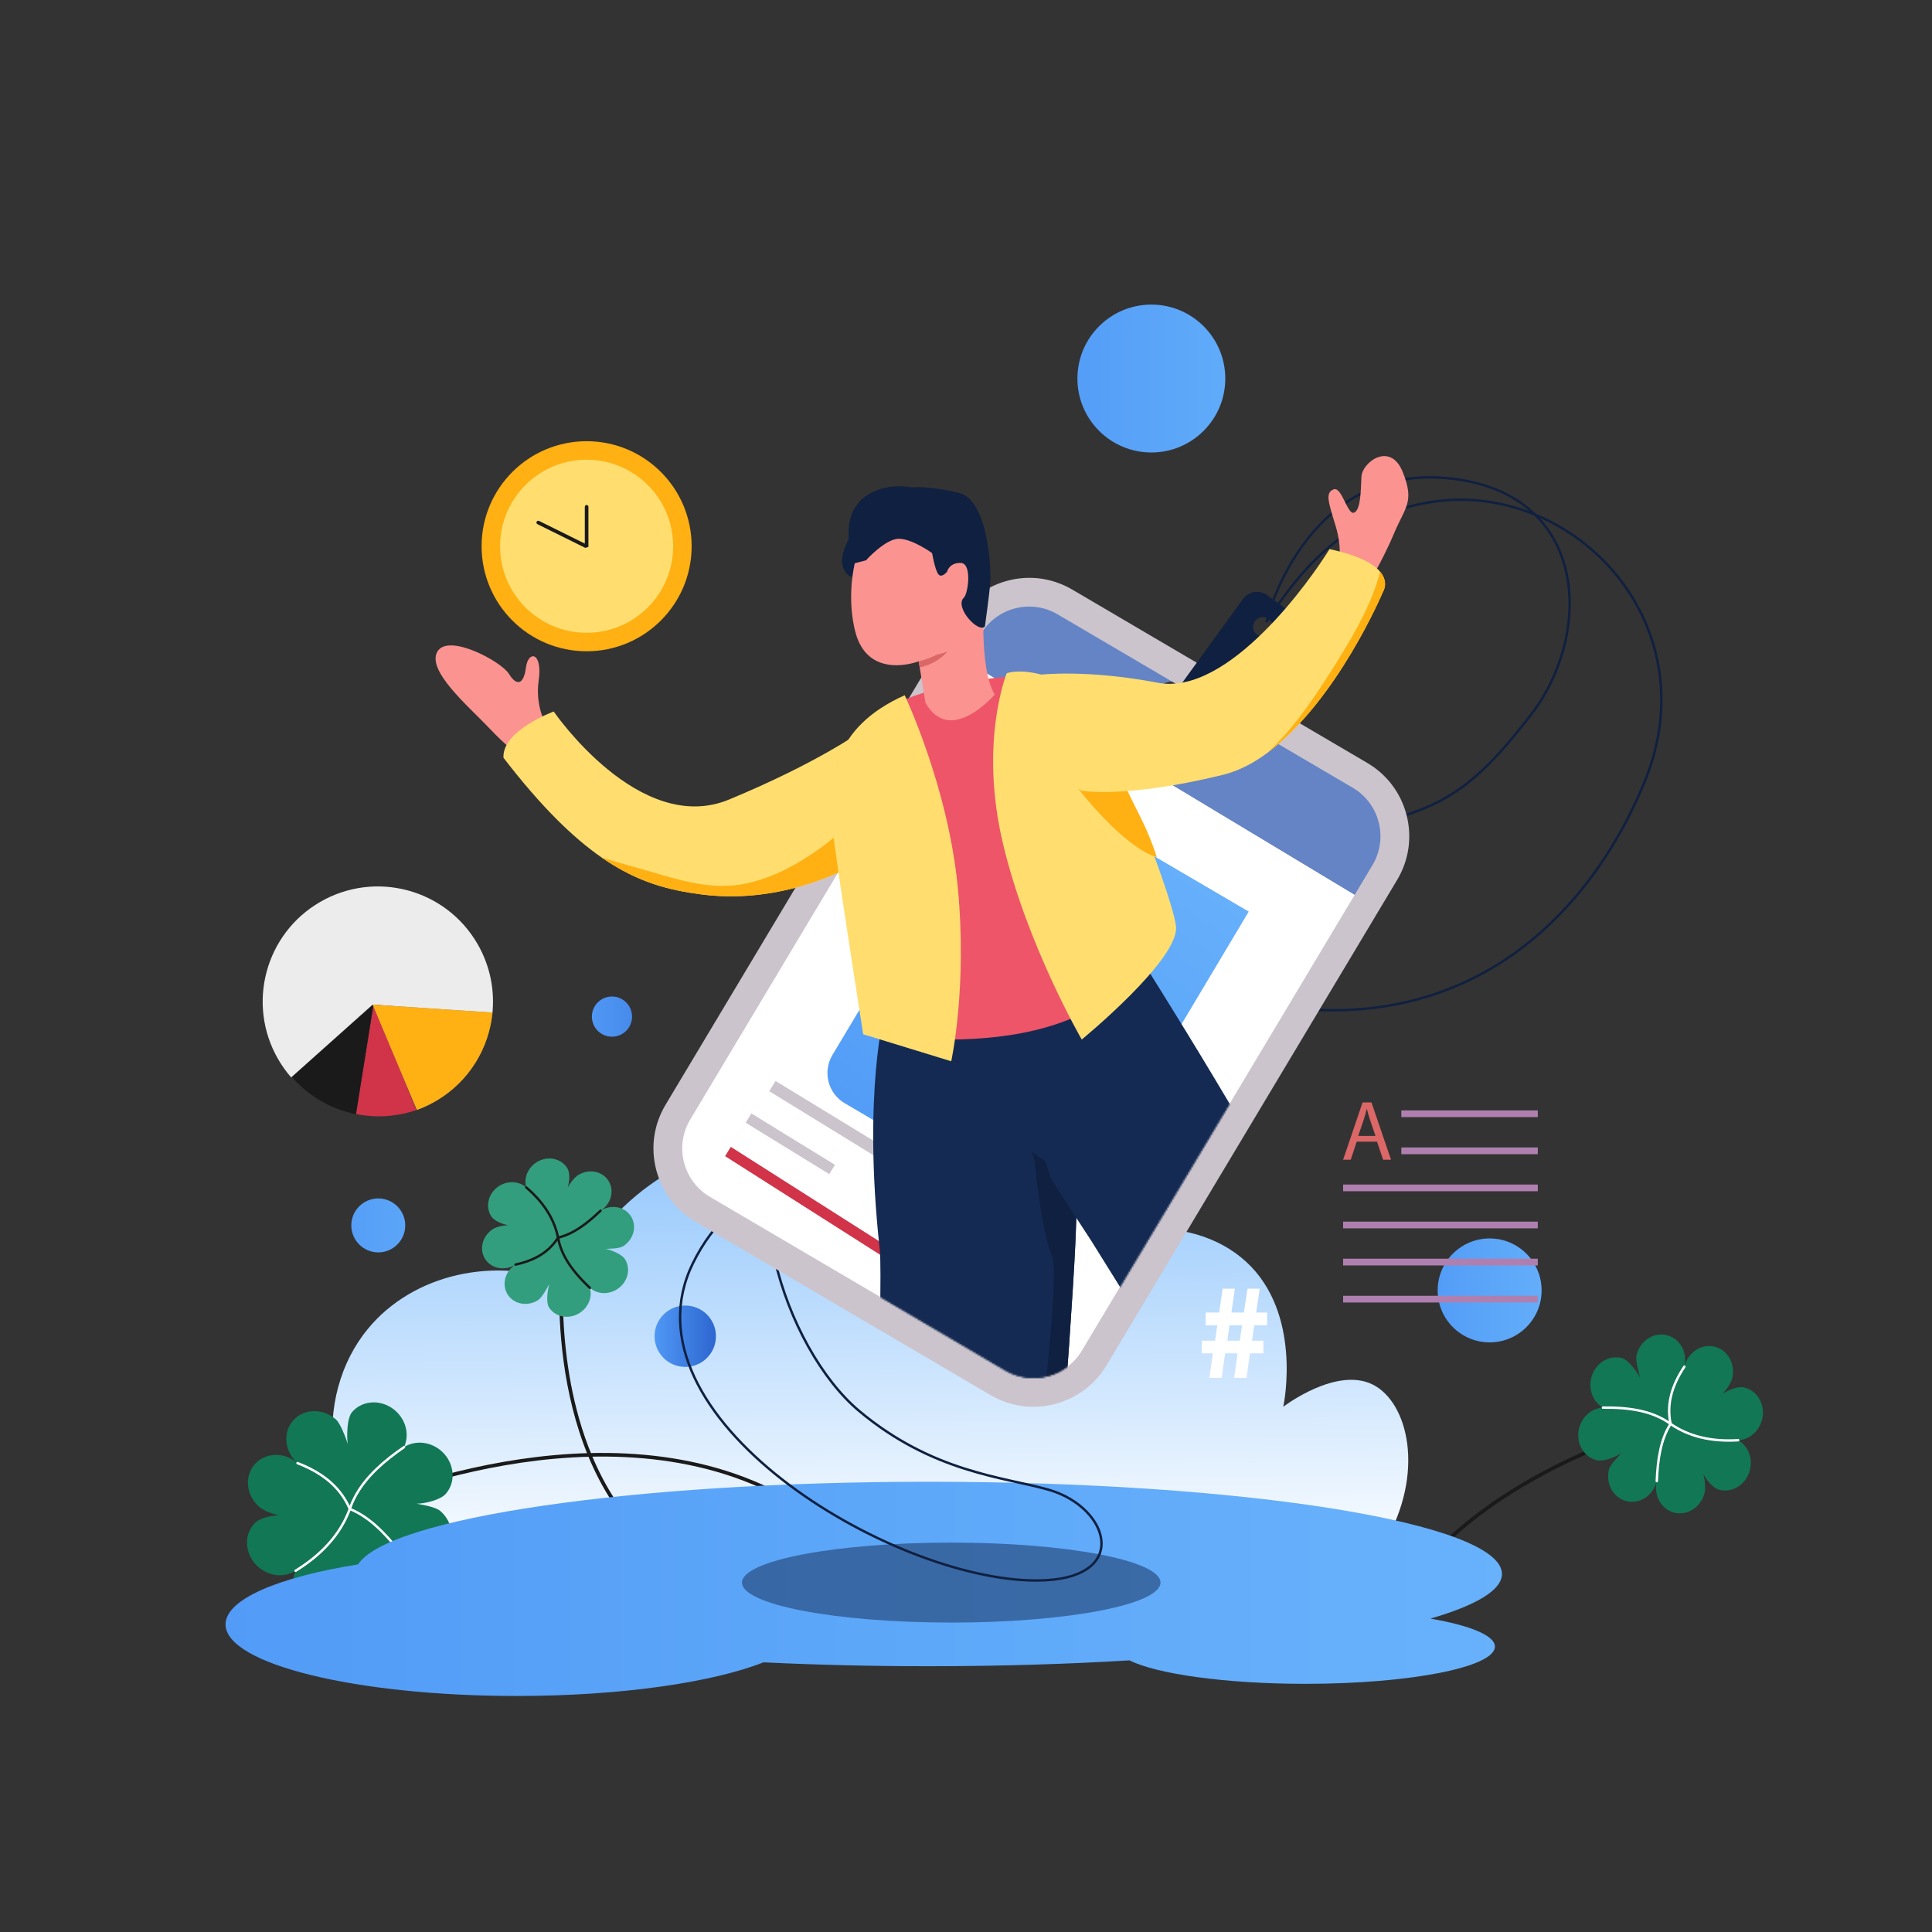 <svg xmlns="http://www.w3.org/2000/svg"
    xmlns:xlink="http://www.w3.org/1999/xlink" viewBox="0 0 1200 1200" width="1200" height="1200" preserveAspectRatio="xMidYMid meet" style="width: 100%; height: 100%; transform: translate3d(0px, 0px, 0px); content-visibility: visible;" id="Business Salesman">
    <rect x="0" y="0" width="1200" height="1200" fill="#333333" stroke="none"/>
    <defs>
        <clipPath id="__lottie_element_6576">
            <rect width="1200" height="1200" x="0" y="0"/>
        </clipPath>
        <clipPath id="__lottie_element_6578">
            <path d="M0,0 L1200,0 L1200,1200 L0,1200z"/>
        </clipPath>
        <clipPath id="__lottie_element_6582">
            <path d="M0,0 L1200,0 L1200,1200 L0,1200z"/>
        </clipPath>
        <linearGradient id="__lottie_element_6588" spreadMethod="pad" gradientUnits="userSpaceOnUse" x1="2" y1="137" x2="-2" y2="-239">
            <stop offset="0%" stop-color="rgb(255,255,255)"/>
            <stop offset="50%" stop-color="rgb(180,216,253)"/>
            <stop offset="100%" stop-color="rgb(104,178,252)"/>
        </linearGradient>
        <linearGradient id="__lottie_element_6598" spreadMethod="pad" gradientUnits="userSpaceOnUse" x1="-402" y1="0" x2="405" y2="0">
            <stop offset="0%" stop-color="rgb(82,155,247)"/>
            <stop offset="50%" stop-color="rgb(93,167,249)"/>
            <stop offset="100%" stop-color="rgb(104,178,252)"/>
        </linearGradient>
        <linearGradient id="__lottie_element_6605" spreadMethod="pad" gradientUnits="userSpaceOnUse" x1="-21.5" y1="0" x2="26" y2="0">
            <stop offset="0%" stop-color="rgb(82,155,247)"/>
            <stop offset="50%" stop-color="rgb(60,124,224)"/>
            <stop offset="100%" stop-color="rgb(39,93,201)"/>
        </linearGradient>
        <linearGradient id="__lottie_element_6606" spreadMethod="pad" gradientUnits="userSpaceOnUse" x1="-18.5" y1="0" x2="100" y2="0">
            <stop offset="0%" stop-color="rgb(82,155,247)"/>
            <stop offset="50%" stop-color="rgb(60,124,224)"/>
            <stop offset="100%" stop-color="rgb(39,93,201)"/>
        </linearGradient>
        <linearGradient id="__lottie_element_6607" spreadMethod="pad" gradientUnits="userSpaceOnUse" x1="-39" y1="0" x2="52" y2="0">
            <stop offset="0%" stop-color="rgb(82,155,247)"/>
            <stop offset="50%" stop-color="rgb(93,167,249)"/>
            <stop offset="100%" stop-color="rgb(104,178,252)"/>
        </linearGradient>
        <linearGradient id="__lottie_element_6608" spreadMethod="pad" gradientUnits="userSpaceOnUse" x1="-40" y1="0" x2="100" y2="0">
            <stop offset="0%" stop-color="rgb(82,155,247)"/>
            <stop offset="50%" stop-color="rgb(93,167,249)"/>
            <stop offset="100%" stop-color="rgb(104,178,252)"/>
        </linearGradient>
        <linearGradient id="__lottie_element_6609" spreadMethod="pad" gradientUnits="userSpaceOnUse" x1="-62" y1="0" x2="100" y2="0">
            <stop offset="0%" stop-color="rgb(82,155,247)"/>
            <stop offset="50%" stop-color="rgb(93,167,249)"/>
            <stop offset="100%" stop-color="rgb(104,178,252)"/>
        </linearGradient>
        <linearGradient id="__lottie_element_6625" spreadMethod="pad" gradientUnits="userSpaceOnUse" x1="-87" y1="116" x2="77" y2="-137">
            <stop offset="0%" stop-color="rgb(82,155,247)"/>
            <stop offset="50%" stop-color="rgb(93,167,249)"/>
            <stop offset="100%" stop-color="rgb(104,178,252)"/>
        </linearGradient>
        <symbol id="__lottie_element_6629">
            <g>
                <g transform="matrix(1,0,0,1,0,19.628)" opacity="1" style="display: block;">
                    <g opacity="1" transform="matrix(1,0,0,1,630.092,615.91)">
                        <path fill="rgb(255,255,255)" fill-opacity="1" d=" M-30.674,-225.348 C-30.674,-225.348 -201.519,60.071 -201.519,60.071 C-211.291,76.701 -205.732,98.102 -189.103,107.875 C-189.103,107.875 -5.82,215.577 -5.82,215.577 C10.809,225.348 32.212,219.789 41.984,203.16 C41.984,203.16 211.29,-79.688 211.29,-79.688 C211.29,-79.688 -30.674,-225.348 -30.674,-225.348z"/>
                    </g>
                    <g opacity="1" transform="matrix(1,0,0,1,630.092,615.91)">
                        <path fill="rgb(255,255,255)" fill-opacity="1" d=" M-30.674,-225.348 C-30.674,-225.348 -201.519,60.071 -201.519,60.071 C-211.291,76.701 -205.732,98.102 -189.103,107.875 C-189.103,107.875 -5.82,215.577 -5.82,215.577 C10.809,225.348 32.212,219.789 41.984,203.16 C41.984,203.16 211.29,-79.688 211.29,-79.688 C211.29,-79.688 -30.674,-225.348 -30.674,-225.348z"/>
                    </g>
                    <g opacity="1" transform="matrix(1,0,0,1,630.092,615.91)">
                        <path fill="rgb(255,255,255)" fill-opacity="1" d=" M-30.674,-225.348 C-30.674,-225.348 -201.519,60.071 -201.519,60.071 C-211.291,76.701 -205.732,98.102 -189.103,107.875 C-189.103,107.875 -5.82,215.577 -5.82,215.577 C10.809,225.348 32.212,219.789 41.984,203.16 C41.984,203.16 211.29,-79.688 211.29,-79.688 C211.29,-79.688 -30.674,-225.348 -30.674,-225.348z"/>
                    </g>
                </g>
            </g>
        </symbol>
        <symbol id="__lottie_element_6635">
            <g>
                <g transform="matrix(1,0,0,1,0,19.628)" opacity="1" style="display: block;">
                    <g opacity="1" transform="matrix(1,0,0,1,630.092,615.91)">
                        <path fill="rgb(255,255,255)" fill-opacity="1" d=" M-30.674,-225.348 C-30.674,-225.348 -201.519,60.071 -201.519,60.071 C-211.291,76.701 -205.732,98.102 -189.103,107.875 C-189.103,107.875 -5.82,215.577 -5.82,215.577 C10.809,225.348 32.212,219.789 41.984,203.16 C41.984,203.16 211.29,-79.688 211.29,-79.688 C211.29,-79.688 -30.674,-225.348 -30.674,-225.348z"/>
                    </g>
                    <g opacity="1" transform="matrix(1,0,0,1,630.092,615.91)">
                        <path fill="rgb(255,255,255)" fill-opacity="1" d=" M-30.674,-225.348 C-30.674,-225.348 -201.519,60.071 -201.519,60.071 C-211.291,76.701 -205.732,98.102 -189.103,107.875 C-189.103,107.875 -5.82,215.577 -5.82,215.577 C10.809,225.348 32.212,219.789 41.984,203.16 C41.984,203.16 211.29,-79.688 211.29,-79.688 C211.29,-79.688 -30.674,-225.348 -30.674,-225.348z"/>
                    </g>
                    <g opacity="1" transform="matrix(1,0,0,1,630.092,615.91)">
                        <path fill="rgb(255,255,255)" fill-opacity="1" d=" M-30.674,-225.348 C-30.674,-225.348 -201.519,60.071 -201.519,60.071 C-211.291,76.701 -205.732,98.102 -189.103,107.875 C-189.103,107.875 -5.82,215.577 -5.82,215.577 C10.809,225.348 32.212,219.789 41.984,203.16 C41.984,203.16 211.29,-79.688 211.29,-79.688 C211.29,-79.688 -30.674,-225.348 -30.674,-225.348z"/>
                    </g>
                </g>
            </g>
        </symbol>
        <mask id="__lottie_element_6635_1" mask-type="alpha">
            <use xmlns:ns1="http://www.w3.org/1999/xlink" ns1:href="#__lottie_element_6635"/>
        </mask>
        <mask id="__lottie_element_6629_1" mask-type="alpha">
            <use xmlns:ns2="http://www.w3.org/1999/xlink" ns2:href="#__lottie_element_6629"/>
        </mask>
    </defs>
    <g clip-path="url(#__lottie_element_6576)">
        <g clip-path="url(#__lottie_element_6578)" transform="matrix(1,0,0,1,0,0)" opacity="1" style="display: block;">
            <g transform="matrix(1,0,0,1,0,0)" opacity="1" style="display: block;">
                <g opacity="1" transform="matrix(1,0,0,1,539.628,842.959)">
                    <path fill="url(#__lottie_element_6588)" fill-opacity="1" d=" M-290.232,137.122 C-340.013,95.689 -346.072,24.724 -311.031,-17.703 C-283.143,-51.468 -232.213,-63.537 -186.246,-45.432 C-162.189,-98.571 -110.355,-133.575 -53.117,-135.276 C8.965,-137.122 66.663,-99.471 91.054,-40.812 C134.588,-87.7 200.238,-90.587 234.325,-59.297 C269.063,-27.409 258.028,28.05 257.434,30.824 C258.745,29.817 290.585,5.944 312.892,16.959 C334.911,27.831 346.071,71.916 319.825,116.326 C116.473,123.259 -86.879,130.189 -290.232,137.122z"/>
                </g>
            </g>
            <g transform="matrix(1,0,0,1,0,0)" opacity="1" style="display: block;">
                <g opacity="1" transform="matrix(1,0,0,1,766.736,828.124)">
                    <path fill="rgb(255,255,255)" fill-opacity="1" d=" M-15.606,27.718 C-15.606,27.718 -13.389,12.452 -13.389,12.452 C-13.389,12.452 -20.296,12.452 -20.296,12.452 C-20.296,12.452 -20.296,4.605 -20.296,4.605 C-20.296,4.605 -12.025,4.605 -12.025,4.605 C-12.025,4.605 -10.659,-4.947 -10.659,-4.947 C-10.659,-4.947 -17.907,-4.947 -17.907,-4.947 C-17.907,-4.947 -17.907,-12.878 -17.907,-12.878 C-17.907,-12.878 -9.466,-12.878 -9.466,-12.878 C-9.466,-12.878 -7.334,-27.718 -7.334,-27.718 C-7.334,-27.718 0.256,-27.718 0.256,-27.718 C0.256,-27.718 -1.876,-12.878 -1.876,-12.878 C-1.876,-12.878 5.884,-12.878 5.884,-12.878 C5.884,-12.878 8.102,-27.718 8.102,-27.718 C8.102,-27.718 15.69,-27.718 15.69,-27.718 C15.69,-27.718 13.474,-12.878 13.474,-12.878 C13.474,-12.878 20.297,-12.878 20.297,-12.878 C20.297,-12.878 20.297,-4.947 20.297,-4.947 C20.297,-4.947 12.281,-4.947 12.281,-4.947 C12.281,-4.947 10.916,4.605 10.916,4.605 C10.916,4.605 17.994,4.605 17.994,4.605 C17.994,4.605 17.994,12.452 17.994,12.452 C17.994,12.452 9.637,12.452 9.637,12.452 C9.637,12.452 7.505,27.718 7.505,27.718 C7.505,27.718 -0.171,27.718 -0.171,27.718 C-0.171,27.718 1.961,12.452 1.961,12.452 C1.961,12.452 -5.799,12.452 -5.799,12.452 C-5.799,12.452 -7.931,27.718 -7.931,27.718 C-7.931,27.718 -15.606,27.718 -15.606,27.718z M3.326,4.605 C3.326,4.605 4.69,-4.947 4.69,-4.947 C4.69,-4.947 -3.07,-4.947 -3.07,-4.947 C-3.07,-4.947 -4.434,4.605 -4.434,4.605 C-4.434,4.605 3.326,4.605 3.326,4.605z"/>
                </g>
            </g>
            <g transform="matrix(1,0,0,1,0,0)" opacity="1" style="display: block;">
                <g opacity="1" transform="matrix(0.993,0.12,-0.12,0.993,118.128,-41.525)">
                    <g opacity="1" transform="matrix(1,0,0,1,365.463,869.879)">
                        <path fill="rgb(26,26,26)" fill-opacity="1" d=" M38.053,87.606 C19.773,74.232 5.972,57.031 -4.447,38.609 C-20.077,10.98 -28.081,-19.387 -32.161,-43.527 C-36.244,-67.667 -36.409,-85.577 -36.409,-88.29 C-36.409,-88.411 -36.408,-88.5 -36.408,-88.561 C-36.408,-88.59 -36.409,-88.613 -36.408,-88.627 C-36.408,-88.627 -36.408,-88.648 -36.408,-88.648 C-36.402,-89.27 -36.9,-89.78 -37.523,-89.787 C-38.145,-89.793 -38.655,-89.294 -38.662,-88.671 C-38.662,-88.667 -38.663,-88.539 -38.663,-88.29 C-38.662,-84.55 -38.366,-53.756 -28.818,-17.076 C-24.042,1.265 -16.952,21.08 -6.409,39.719 C4.132,58.357 18.132,75.824 36.721,89.425 C37.224,89.793 37.929,89.684 38.297,89.181 C38.664,88.679 38.555,87.973 38.053,87.606z"/>
                    </g>
                    <g opacity="1" transform="matrix(0.816,-0.578,0.578,0.816,-389.391,330.477)">
                        <g opacity="1" transform="matrix(1,0,0,1,324.15,776.578)">
                            <path fill="rgb(51,158,125)" fill-opacity="1" d=" M44.341,-16.149 C44.841,-8.956 38.947,-2.682 31.182,-2.151 C38.947,-2.682 45.643,2.721 46.138,9.917 C46.636,17.118 40.741,23.386 32.978,23.923 C30.156,24.116 24.743,21.247 22.447,20.07 C25.291,22.276 29.923,27.805 30.178,31.518 C30.599,37.588 26.505,43.013 20.572,44.937 C19.412,45.311 18.188,45.554 16.908,45.643 C15.629,45.731 14.382,45.657 13.181,45.445 C8.231,44.566 4.155,41.276 2.543,36.853 C1.547,41.456 -2.037,45.273 -6.818,46.821 C-7.977,47.194 -9.201,47.438 -10.48,47.526 C-11.76,47.615 -13.007,47.54 -14.207,47.328 C-20.35,46.239 -25.145,41.432 -25.566,35.362 C-25.825,31.643 -20.991,25.281 -18.482,22.703 C-20.588,24.18 -26.557,28.022 -29.384,28.217 C-37.147,28.754 -43.842,23.351 -44.34,16.15 C-44.835,8.954 -38.943,2.681 -31.178,2.149 C-38.943,2.681 -45.643,-2.72 -46.138,-9.916 C-46.636,-17.117 -40.742,-23.385 -32.978,-23.921 C-30.152,-24.117 -25.753,-22.673 -23.46,-21.501 C-26.304,-23.706 -29.923,-27.803 -30.178,-31.517 C-30.595,-37.59 -26.505,-43.012 -20.572,-44.936 C-19.412,-45.309 -18.188,-45.553 -16.909,-45.641 C-15.629,-45.73 -14.382,-45.656 -13.181,-45.443 C-8.232,-44.565 -4.156,-41.275 -2.538,-36.854 C-1.548,-41.456 2.041,-45.274 6.822,-46.822 C7.982,-47.196 9.206,-47.439 10.486,-47.528 C11.765,-47.616 13.011,-47.543 14.212,-47.33 C20.35,-46.237 25.15,-41.433 25.566,-35.36 C25.824,-31.642 22.633,-27.113 20.124,-24.535 C22.235,-26.015 26.563,-28.024 29.384,-28.216 C37.148,-28.753 43.848,-23.352 44.341,-16.149z"/>
                        </g>
                        <g opacity="1" transform="matrix(1,0,0,1,309.833,795.023)">
                            <path fill="rgb(26,26,26)" fill-opacity="1" d=" M17.572,18.174 C14.88,9.984 13.064,1.994 13.065,-5.583 C13.065,-9.934 13.661,-14.149 15.029,-18.205 C15.129,-18.499 15.035,-18.827 14.796,-19.024 C14.555,-19.222 14.217,-19.252 13.946,-19.098 C8.698,-16.121 3.163,-14.824 -2.647,-14.822 C-7.162,-14.822 -11.843,-15.61 -16.653,-17.018 C-17.052,-17.135 -17.469,-16.906 -17.585,-16.508 C-17.702,-16.109 -17.473,-15.692 -17.075,-15.575 C-12.158,-14.138 -7.338,-13.319 -2.647,-13.319 C2.794,-13.318 8.061,-14.429 13.063,-16.93 C12.022,-13.246 11.562,-9.453 11.562,-5.583 C11.563,2.235 13.426,10.368 16.144,18.643 C16.274,19.037 16.698,19.252 17.093,19.122 C17.487,18.993 17.702,18.569 17.572,18.174z"/>
                        </g>
                        <g opacity="1" transform="matrix(1,0,0,1,338.462,758.73)">
                            <path fill="rgb(26,26,26)" fill-opacity="1" d=" M17.595,15.503 C17.487,15.103 17.073,14.866 16.672,14.975 C9.327,16.97 2.222,18.353 -4.336,18.352 C-7.484,18.352 -10.502,18.029 -13.368,17.314 C-12.122,13.005 -11.484,8.509 -11.484,3.826 C-11.484,-3.421 -13.009,-11.113 -16.151,-19.275 C-16.3,-19.663 -16.735,-19.855 -17.122,-19.707 C-17.509,-19.558 -17.703,-19.123 -17.553,-18.735 C-14.467,-10.716 -12.987,-3.209 -12.987,3.826 C-12.987,8.639 -13.679,13.232 -15.03,17.627 C-15.09,17.822 -15.068,18.03 -14.97,18.209 C-14.872,18.388 -14.709,18.518 -14.512,18.572 C-11.272,19.468 -7.865,19.855 -4.336,19.855 C2.433,19.854 9.655,18.437 17.066,16.425 C17.467,16.316 17.704,15.903 17.595,15.503z"/>
                        </g>
                    </g>
                </g>
                <g opacity="1" transform="matrix(0.985,-0.17,0.17,0.985,-151.718,97.192)">
                    <g opacity="1" transform="matrix(1,0,0,1,355.269,905.568)">
                        <path fill="rgb(26,26,26)" fill-opacity="1" d=" M135.497,25.068 C110.135,4.239 81.03,-8.828 51.544,-16.689 C22.056,-24.549 -7.818,-27.205 -34.764,-27.206 C-91.349,-27.204 -135.031,-15.49 -135.091,-15.475 C-135.693,-15.314 -136.049,-14.696 -135.888,-14.094 C-135.727,-13.494 -135.109,-13.136 -134.507,-13.297 C-134.507,-13.297 -134.479,-13.305 -134.479,-13.305 C-133.204,-13.645 -90.161,-24.953 -34.764,-24.952 C-7.966,-24.952 21.721,-22.306 50.964,-14.51 C80.209,-6.714 109.004,6.227 134.066,26.81 C134.547,27.206 135.258,27.135 135.653,26.655 C136.048,26.173 135.978,25.464 135.497,25.068z"/>
                    </g>
                    <g opacity="1" transform="matrix(0.879,-0.477,0.477,0.879,-398.053,212.772)">
                        <g opacity="1" transform="matrix(1,0,0,1,220.471,891.184)">
                            <path fill="rgb(18,119,84)" fill-opacity="1" d=" M-6.366,64.942 C3.44,63.135 9.813,53.085 7.853,42.501 C9.813,53.085 19.355,60.191 29.163,58.378 C38.979,56.565 45.345,46.512 43.392,35.93 C42.678,32.085 36.974,25.821 34.606,23.151 C38.54,26.201 47.539,30.502 52.6,29.565 C60.876,28.04 66.731,20.687 67.265,12.079 C67.366,10.397 67.272,8.673 66.949,6.929 C66.627,5.186 66.099,3.541 65.401,2.005 C62.52,-4.321 56.711,-8.648 50.232,-9.285 C56.055,-12.203 59.932,-18.316 60.36,-25.251 C60.461,-26.933 60.366,-28.657 60.044,-30.401 C59.722,-32.145 59.194,-33.789 58.496,-35.325 C54.922,-43.176 46.834,-47.944 38.559,-46.418 C33.49,-45.485 26.633,-36.819 24.044,-32.571 C25.297,-35.901 28.388,-45.219 27.677,-49.073 C25.724,-59.655 16.182,-66.761 6.366,-64.95 C-3.442,-63.135 -9.815,-53.084 -7.854,-42.5 C-9.815,-53.084 -19.355,-60.199 -29.163,-58.385 C-38.978,-56.573 -45.345,-46.52 -43.391,-35.938 C-42.679,-32.084 -39.231,-26.689 -36.871,-24.022 C-40.804,-27.072 -47.538,-30.509 -52.6,-29.573 C-60.877,-28.039 -66.731,-20.695 -67.265,-12.086 C-67.366,-10.406 -67.271,-8.681 -66.949,-6.937 C-66.627,-5.194 -66.098,-3.548 -65.401,-2.014 C-62.52,4.313 -56.711,8.639 -50.234,9.285 C-56.054,12.195 -59.934,18.315 -60.362,25.252 C-60.463,26.932 -60.368,28.657 -60.046,30.401 C-59.724,32.144 -59.196,33.79 -58.497,35.324 C-54.922,43.169 -46.836,47.944 -38.558,46.411 C-33.49,45.476 -28.522,39.642 -25.933,35.394 C-27.189,38.731 -28.39,45.218 -27.677,49.065 C-25.723,59.647 -16.183,66.761 -6.366,64.942z"/>
                        </g>
                        <g opacity="1" transform="matrix(1,0,0,1,241.618,869.902)">
                            <path fill="rgb(255,255,255)" fill-opacity="1" d=" M29.135,11.247 C25.464,11.005 21.839,10.865 18.277,10.865 C10.894,10.866 3.781,11.463 -2.911,12.984 C-8.987,14.365 -14.717,16.513 -19.973,19.664 C-19.171,16.174 -18.785,12.711 -18.785,9.276 C-18.786,-1.288 -22.388,-11.56 -28.359,-21.607 C-28.571,-21.963 -29.031,-22.079 -29.387,-21.867 C-29.744,-21.655 -29.862,-21.194 -29.65,-20.837 C-23.771,-10.944 -20.288,-0.939 -20.288,9.276 C-20.289,13.174 -20.795,17.105 -21.874,21.083 C-21.955,21.383 -21.841,21.705 -21.59,21.888 C-21.339,22.07 -20.998,22.079 -20.738,21.909 C-15.226,18.322 -9.13,15.939 -2.579,14.45 C3.971,12.961 10.974,12.367 18.277,12.368 C21.8,12.367 25.391,12.506 29.035,12.747 C29.449,12.774 29.807,12.461 29.834,12.047 C29.862,11.632 29.549,11.274 29.135,11.247z"/>
                        </g>
                        <g opacity="1" transform="matrix(1,0,0,1,199.27,912.421)">
                            <path fill="rgb(255,255,255)" fill-opacity="1" d=" M28.202,-3.141 C26.996,-9.882 25.005,-16.123 21.852,-21.614 C21.751,-21.79 21.584,-21.917 21.387,-21.968 C21.189,-22.018 20.981,-21.987 20.807,-21.88 C10.209,-15.388 -2.271,-11.98 -16.887,-11.978 C-20.756,-11.978 -24.774,-12.217 -28.945,-12.703 C-29.358,-12.751 -29.732,-12.455 -29.779,-12.043 C-29.828,-11.631 -29.531,-11.258 -29.119,-11.21 C-24.894,-10.718 -20.818,-10.475 -16.887,-10.475 C-2.344,-10.474 10.217,-13.811 20.921,-20.196 C23.75,-15.057 25.588,-9.218 26.723,-2.876 C27.906,3.742 28.326,10.903 28.326,18.362 C28.326,19.32 28.318,20.284 28.305,21.252 C28.299,21.667 28.631,22.007 29.046,22.013 C29.461,22.018 29.802,21.686 29.807,21.271 C29.821,20.297 29.827,19.328 29.827,18.362 C29.827,10.846 29.408,3.601 28.202,-3.141z"/>
                        </g>
                    </g>
                </g>
                <g opacity="1" transform="matrix(0.975,0.221,-0.221,0.975,247.116,-163.277)">
                    <g opacity="1" transform="matrix(1,0,0,1,927.557,934.654)">
                        <path fill="rgb(26,26,26)" fill-opacity="1" d=" M75.717,-88.232 C75.444,-88.791 74.769,-89.022 74.209,-88.749 C74.155,-88.721 41.397,-72.698 6.255,-42.666 C-11.315,-27.648 -29.483,-9.127 -44.448,12.666 C-59.411,34.457 -71.172,59.529 -75.887,87.621 C-75.99,88.234 -75.576,88.816 -74.962,88.918 C-74.347,89.022 -73.766,88.607 -73.664,87.994 C-69.014,60.293 -57.409,35.526 -42.59,13.942 C-20.362,-18.432 9.099,-43.622 33.001,-60.698 C44.952,-69.236 55.512,-75.748 63.078,-80.123 C66.863,-82.309 69.898,-83.962 71.985,-85.067 C73.028,-85.62 73.834,-86.035 74.378,-86.311 C74.651,-86.45 74.857,-86.553 74.995,-86.623 C75.064,-86.657 75.115,-86.682 75.15,-86.699 C75.184,-86.716 75.199,-86.724 75.199,-86.724 C75.759,-86.998 75.99,-87.672 75.717,-88.232z"/>
                    </g>
                    <g opacity="1" transform="matrix(0.854,0.521,-0.521,0.854,588.141,-398.194)">
                        <g opacity="1" transform="matrix(1,0,0,1,1002.26,846.917)">
                            <path fill="rgb(18,119,84)" fill-opacity="1" d=" M40.155,37.874 C32.899,42.172 23.249,39.306 18.617,31.467 C23.249,39.306 21.115,49.141 13.852,53.435 C6.587,57.734 -3.06,54.863 -7.696,47.03 C-9.378,44.181 -9.222,37.017 -9.197,33.999 C-10.009,38.129 -13.357,45.873 -17.105,48.089 C-23.229,51.716 -31.049,50.281 -36.174,45.089 C-37.173,44.073 -38.071,42.921 -38.834,41.63 C-39.599,40.339 -40.176,38.996 -40.584,37.63 C-42.263,31.994 -40.964,26.007 -37.187,22 C-42.522,23.375 -48.391,21.633 -52.519,17.448 C-53.518,16.433 -54.415,15.281 -55.179,13.99 C-55.943,12.699 -56.521,11.356 -56.928,9.99 C-59.014,2.997 -56.506,-4.539 -50.382,-8.166 C-46.631,-10.387 -37.443,-8.672 -33.431,-7.402 C-36.08,-8.829 -43.231,-13.054 -44.918,-15.906 C-49.554,-23.739 -47.42,-33.573 -40.155,-37.873 C-32.892,-42.167 -23.242,-39.302 -18.61,-31.464 C-23.242,-39.302 -21.114,-49.14 -13.852,-53.434 C-6.586,-57.733 3.06,-54.862 7.696,-47.029 C9.384,-44.177 10.184,-38.819 10.162,-35.807 C10.975,-39.938 13.358,-45.873 17.105,-48.089 C23.236,-51.712 31.051,-50.281 36.175,-45.089 C37.174,-44.073 38.072,-42.921 38.836,-41.63 C39.599,-40.339 40.176,-38.997 40.585,-37.63 C42.264,-31.995 40.965,-26.008 37.193,-21.996 C42.522,-23.376 48.397,-21.63 52.525,-17.444 C53.524,-16.429 54.422,-15.276 55.185,-13.985 C55.95,-12.694 56.527,-11.353 56.935,-9.985 C59.014,-2.996 56.512,4.542 50.383,8.165 C46.632,10.387 40.221,9.428 36.21,8.158 C38.865,9.588 43.237,13.057 44.92,15.906 C49.555,23.739 47.426,33.577 40.155,37.874z"/>
                        </g>
                        <g opacity="1" transform="matrix(1,0,0,1,983.655,842.191)">
                            <path fill="rgb(255,255,255)" fill-opacity="1" d=" M19.025,4.102 C13.793,0.605 9.835,-3.832 6.869,-9.05 C3.906,-14.268 1.941,-20.271 0.734,-26.875 C0.66,-27.283 0.267,-27.553 -0.141,-27.479 C-0.549,-27.404 -0.819,-27.013 -0.745,-26.605 C0.485,-19.877 2.495,-13.709 5.562,-8.307 C8.337,-3.42 11.985,0.831 16.677,4.286 C10.299,5.466 4.324,8.05 -1.352,11.604 C-7.568,15.496 -13.432,20.542 -19.113,26.194 C-19.407,26.487 -19.408,26.962 -19.115,27.256 C-18.823,27.551 -18.346,27.552 -18.052,27.259 C-12.421,21.657 -6.635,16.684 -0.555,12.877 C5.527,9.071 11.895,6.432 18.713,5.471 C19.02,5.428 19.27,5.198 19.339,4.894 C19.409,4.591 19.283,4.275 19.025,4.102z"/>
                        </g>
                        <g opacity="1" transform="matrix(1,0,0,1,1020.885,851.652)">
                            <path fill="rgb(255,255,255)" fill-opacity="1" d=" M19.072,-27.29 C18.764,-27.569 18.29,-27.547 18.01,-27.239 C12.308,-20.971 6.385,-16.081 0.257,-12.484 C-5.872,-8.887 -12.206,-6.58 -18.748,-5.476 C-18.949,-5.441 -19.127,-5.329 -19.242,-5.161 C-19.359,-4.993 -19.401,-4.788 -19.362,-4.588 C-18.249,1.02 -15.824,6.435 -12.544,11.715 C-9.264,16.996 -5.128,22.147 -0.573,27.233 C-0.295,27.543 0.181,27.569 0.49,27.292 C0.8,27.015 0.825,26.54 0.549,26.231 C-3.973,21.184 -8.055,16.094 -11.268,10.922 C-14.331,5.989 -16.599,0.984 -17.727,-4.133 C-11.276,-5.315 -5.019,-7.644 1.016,-11.187 C7.294,-14.872 13.333,-19.864 19.121,-26.228 C19.4,-26.535 19.379,-27.011 19.072,-27.29z"/>
                        </g>
                    </g>
                </g>
            </g>
            <g transform="matrix(1,0,0,1,0,0)" opacity="1" style="display: block;">
                <g opacity="1" transform="matrix(1,0,0,1,536.484,986.872)">
                    <path fill="url(#__lottie_element_6598)" fill-opacity="1" d=" M351.979,18.479 C380.28,10.264 396.398,0.813 396.398,-9.244 C396.398,-40.881 236.925,-66.529 40.206,-66.529 C-144.008,-66.529 -295.556,-44.039 -314.082,-15.2 C-363.633,-7.272 -396.398,6.463 -396.398,22.081 C-396.398,46.628 -315.452,66.529 -215.6,66.529 C-150.94,66.529 -94.209,58.184 -62.251,45.636 C-29.803,47.201 4.59,48.042 40.206,48.042 C84.131,48.042 126.197,46.762 165.047,44.423 C182.362,52.958 224.782,58.988 274.372,58.988 C339.353,58.988 392.03,48.633 392.03,35.861 C392.03,28.933 376.529,22.718 351.979,18.479z"/>
                </g>
            </g>
            <g transform="matrix(1,0,0,1,0,0)" opacity="0.5" style="display: block;">
                <g opacity="1" transform="matrix(1,0,0,1,590.831,982.97)">
                    <path fill="rgb(20,42,82)" fill-opacity="1" d=" M129.973,0 C129.973,13.72 71.783,24.842 0,24.842 C-71.781,24.842 -129.972,13.72 -129.972,0 C-129.972,-13.72 -71.781,-24.841 0,-24.841 C71.783,-24.841 129.973,-13.72 129.973,0z"/>
                </g>
            </g>
            <g transform="matrix(1,0,0,1,0,0)" opacity="1" style="display: block;">
                <g opacity="1" transform="matrix(1,0,0,1,425.619,829.955)">
                    <path fill="url(#__lottie_element_6605)" fill-opacity="1" d=" M19.06,0 C19.06,10.527 10.526,19.062 -0.001,19.062 C-10.527,19.062 -19.06,10.527 -19.06,0 C-19.06,-10.528 -10.527,-19.062 -0.001,-19.062 C10.526,-19.062 19.06,-10.528 19.06,0z"/>
                </g>
                <g opacity="1" transform="matrix(1,0,0,1,380.107,631.434)">
                    <path fill="url(#__lottie_element_6606)" fill-opacity="1" d=" M12.477,0 C12.477,6.892 6.89,12.479 -0.001,12.479 C-6.891,12.479 -12.477,6.892 -12.477,0 C-12.477,-6.893 -6.891,-12.479 -0.001,-12.479 C6.89,-12.479 12.477,-6.893 12.477,0z"/>
                </g>
                <g opacity="1" transform="matrix(1,0,0,1,925.24,801.498)">
                    <path fill="url(#__lottie_element_6607)" fill-opacity="1" d=" M32.28,0 C32.28,17.827 17.828,32.279 0.001,32.279 C-17.827,32.279 -32.28,17.827 -32.28,0 C-32.28,-17.828 -17.827,-32.279 0.001,-32.279 C17.828,-32.279 32.28,-17.828 32.28,0z"/>
                </g>
                <g opacity="1" transform="matrix(1,0,0,1,234.952,761.13)">
                    <path fill="url(#__lottie_element_6608)" fill-opacity="1" d=" M16.754,0 C16.754,9.252 9.254,16.754 0.001,16.754 C-9.252,16.754 -16.753,9.252 -16.753,0 C-16.753,-9.253 -9.252,-16.753 0.001,-16.753 C9.254,-16.753 16.754,-9.253 16.754,0z"/>
                </g>
                <g opacity="1" transform="matrix(1,0,0,1,715.126,235.119)">
                    <path fill="url(#__lottie_element_6609)" fill-opacity="1" d=" M45.927,0 C45.927,25.365 25.365,45.928 -0.001,45.928 C-25.366,45.928 -45.928,25.365 -45.928,0 C-45.928,-25.365 -25.366,-45.928 -0.001,-45.928 C25.365,-45.928 45.927,-25.365 45.927,0z"/>
                </g>
            </g>
            <g transform="matrix(1,0,0,1,0,0)" opacity="1" style="display: block;">
                <g opacity="1" transform="matrix(1,0,0,1,364.358,339.28)">
                    <path fill="rgb(255,176,19)" fill-opacity="1" d=" M65.231,0 C65.231,36.029 36.026,65.237 0,65.237 C-36.026,65.237 -65.231,36.029 -65.231,0 C-65.231,-36.03 -36.026,-65.237 0,-65.237 C36.026,-65.237 65.231,-36.03 65.231,0z"/>
                </g>
                <g opacity="1" transform="matrix(1,0,0,1,364.358,339.28)">
                    <path fill="rgb(255,222,111)" fill-opacity="1" d=" M53.748,0 C53.748,29.687 29.685,53.753 0,53.753 C-29.684,53.753 -53.748,29.687 -53.748,0 C-53.748,-29.687 -29.684,-53.753 0,-53.753 C29.685,-53.753 53.748,-29.687 53.748,0z"/>
                </g>
                <g opacity="1" transform="matrix(-0.972,0.236,-0.236,-0.972,349.083,331.612)">
                    <path fill="rgb(26,26,26)" fill-opacity="1" d=" M13.41,9.465 C13.41,9.465 -11.695,-11.592 -11.695,-11.592 C-11.695,-11.592 -13.949,-11.066 -13.949,-11.066 C-13.949,-10.731 -13.803,-10.417 -13.547,-10.202 C-13.547,-10.202 11.961,11.193 11.961,11.193 C12.438,11.592 13.148,11.53 13.548,11.053 C13.949,10.576 13.887,9.865 13.41,9.465z"/>
                </g>
                <g opacity="1" transform="matrix(1,0,0,1,364.359,323.032)">
                    <path fill="rgb(26,26,26)" fill-opacity="1" d=" M1.127,16.629 C1.127,16.629 1.129,-8.237 1.129,-8.237 C1.129,-8.721 0.825,-9.133 0.398,-9.293 C0.275,-9.339 0.141,-9.365 0.002,-9.365 C-0.621,-9.365 -1.125,-8.86 -1.125,-8.237 C-1.125,-8.237 -1.127,17.155 -1.127,17.155 C-1.127,17.489 1.127,16.629 1.127,16.629z"/>
                </g>
            </g>
            <g transform="matrix(1,0,0,1,0,39.256)" opacity="1" style="display: block;">
                <g opacity="1" transform="matrix(1,0,0,1,849.114,663.273)">
                    <path fill="rgb(219,103,103)" fill-opacity="1" d=" M-6.437,6.595 C-6.437,6.595 -10.13,17.78 -10.13,17.78 C-10.13,17.78 -14.879,17.78 -14.879,17.78 C-14.879,17.78 -2.797,-17.781 -2.797,-17.781 C-2.797,-17.781 2.743,-17.781 2.743,-17.781 C2.743,-17.781 14.878,17.78 14.878,17.78 C14.878,17.78 9.971,17.78 9.971,17.78 C9.971,17.78 6.172,6.595 6.172,6.595 C6.172,6.595 -6.437,6.595 -6.437,6.595z M5.224,3.007 C5.224,3.007 1.741,-7.228 1.741,-7.228 C0.95,-9.55 0.421,-11.66 -0.106,-13.718 C-0.106,-13.718 -0.212,-13.718 -0.212,-13.718 C-0.739,-11.607 -1.319,-9.444 -2.005,-7.281 C-2.005,-7.281 -5.488,3.007 -5.488,3.007 C-5.488,3.007 5.224,3.007 5.224,3.007z"/>
                </g>
                <g opacity="1" transform="matrix(1,0,0,1,912.776,652.516)">
                    <path fill="rgb(175,128,175)" fill-opacity="1" d=" M42.382,2.083 C42.382,2.083 -42.382,2.083 -42.382,2.083 C-42.382,2.083 -42.382,-2.082 -42.382,-2.082 C-42.382,-2.082 42.382,-2.082 42.382,-2.082 C42.382,-2.082 42.382,2.083 42.382,2.083z"/>
                </g>
                <g opacity="1" transform="matrix(1,0,0,1,912.776,675.543)">
                    <path fill="rgb(175,128,175)" fill-opacity="1" d=" M42.382,2.083 C42.382,2.083 -42.382,2.083 -42.382,2.083 C-42.382,2.083 -42.382,-2.082 -42.382,-2.082 C-42.382,-2.082 42.382,-2.082 42.382,-2.082 C42.382,-2.082 42.382,2.083 42.382,2.083z"/>
                </g>
                <g opacity="1" transform="matrix(1,0,0,1,894.697,698.572)">
                    <path fill="rgb(175,128,175)" fill-opacity="1" d=" M60.461,2.082 C60.461,2.082 -60.461,2.082 -60.461,2.082 C-60.461,2.082 -60.461,-2.082 -60.461,-2.082 C-60.461,-2.082 60.461,-2.082 60.461,-2.082 C60.461,-2.082 60.461,2.082 60.461,2.082z"/>
                </g>
                <g opacity="1" transform="matrix(1,0,0,1,894.697,721.601)">
                    <path fill="rgb(175,128,175)" fill-opacity="1" d=" M60.461,2.083 C60.461,2.083 -60.461,2.083 -60.461,2.083 C-60.461,2.083 -60.461,-2.082 -60.461,-2.082 C-60.461,-2.082 60.461,-2.082 60.461,-2.082 C60.461,-2.082 60.461,2.083 60.461,2.083z"/>
                </g>
                <g opacity="1" transform="matrix(1,0,0,1,894.697,744.63)">
                    <path fill="rgb(175,128,175)" fill-opacity="1" d=" M60.461,2.083 C60.461,2.083 -60.461,2.083 -60.461,2.083 C-60.461,2.083 -60.461,-2.083 -60.461,-2.083 C-60.461,-2.083 60.461,-2.083 60.461,-2.083 C60.461,-2.083 60.461,2.083 60.461,2.083z"/>
                </g>
                <g opacity="1" transform="matrix(1,0,0,1,894.697,767.658)">
                    <path fill="rgb(175,128,175)" fill-opacity="1" d=" M60.461,2.082 C60.461,2.082 -60.461,2.082 -60.461,2.082 C-60.461,2.082 -60.461,-2.082 -60.461,-2.082 C-60.461,-2.082 60.461,-2.082 60.461,-2.082 C60.461,-2.082 60.461,2.082 60.461,2.082z"/>
                </g>
            </g>
            <g transform="matrix(-0.859,0.511,-0.511,-0.859,751.098,1043.341)" opacity="1" style="display: block;">
                <g opacity="1" transform="matrix(1,0,0,1,253.785,591.271)">
                    <path fill="rgb(209,51,73)" fill-opacity="1" d=" M22.146,-18.043 C12.885,-26.431 1.412,-32.431 -11.315,-35.06 C-11.315,-35.06 -22.146,35.06 -22.146,35.06 C-22.146,35.06 22.146,-18.043 22.146,-18.043z"/>
                </g>
                <g opacity="1" transform="matrix(1,0,0,1,265.113,599.761)">
                    <path fill="rgb(26,26,26)" fill-opacity="1" d=" M33.332,13.561 C30.451,-2.209 22.392,-16.197 10.96,-26.551 C10.96,-26.551 -33.332,26.55 -33.332,26.55 C-33.332,26.55 33.332,13.561 33.332,13.561z"/>
                </g>
                <g opacity="1" transform="matrix(1,0,0,1,228.342,640.861)">
                    <path fill="rgb(236,236,236)" fill-opacity="1" d=" M3.957,-14.461 C3.957,-14.461 -56.913,-57.572 -56.913,-57.572 C-65.765,-45.845 -71.099,-31.298 -71.313,-15.48 C-71.848,24.035 -40.248,56.502 -0.732,57.037 C38.783,57.572 71.25,25.972 71.785,-13.543 C71.849,-18.296 71.443,-22.945 70.62,-27.451 C70.62,-27.451 3.957,-14.461 3.957,-14.461z"/>
                </g>
                <g opacity="1" transform="matrix(1,0,0,1,206.506,590.572)">
                    <path fill="rgb(127,127,127)" fill-opacity="1" d=" M-35.664,-6.506 C-35.664,-6.506 25.783,35.778 25.783,35.778 C25.783,35.778 35.664,-34.481 35.664,-34.481 C31.26,-35.328 26.715,-35.778 22.062,-35.778 C-1.637,-35.778 -22.642,-24.253 -35.664,-6.506z M35.664,-35.778 C35.664,-35.778 35.664,-35.778 35.664,-35.778z"/>
                </g>
                <g opacity="1" transform="matrix(1,0,0,1,206.506,590.572)">
                    <path fill="rgb(255,176,19)" fill-opacity="1" d=" M35.664,-34.481 C31.26,-35.329 26.714,-35.778 22.062,-35.778 C-1.638,-35.778 -22.643,-24.253 -35.664,-6.505 C-35.664,-6.505 25.783,35.778 25.783,35.778 C25.783,35.778 35.664,-34.481 35.664,-34.481z"/>
                </g>
            </g>
        </g>
        <g clip-path="url(#__lottie_element_6582)" transform="matrix(1,0,0,1,0,0)" opacity="1" style="display: block;">
            <g transform="matrix(1,0,0,1,0,0)" opacity="1" style="display: block;">
                <g opacity="1" transform="matrix(1,0,0,1,724.445,631.18)">
                    <path stroke-linecap="butt" stroke-linejoin="miter" fill-opacity="0" stroke-miterlimit="10" stroke="rgb(16,32,64)" stroke-opacity="1" stroke-width="1.5" d=" M62.43,-245.284 C61.352,-243.61 85.095,-341.957 173.497,-334.275 C262.857,-326.509 265.484,-238.038 226.666,-187.532 C187.848,-137.027 167.739,-126.475 108.509,-115.336 C49.279,-104.196 -30.484,-42.056 10.595,48.316 C51.674,138.688 -42.028,131.976 -77.453,119.499 C-94.018,113.665 -242.968,49.393 -294.057,153.419 C-340.686,248.325 -171.347,350.646 -80.556,350.496 C-21.614,350.405 -34.668,305.135 -73.128,294.118 C-100.69,286.225 -145.043,283.582 -190.906,245.117 C-236.768,206.652 -273.285,98.816 -224.653,47.245 C-171.497,-9.124 -110.628,-45.636 48.353,-10.07 C177.595,18.843 259.718,-54.857 297.004,-145.481 C338.229,-245.682 250.232,-335.413 161.107,-318.799 C126.447,-312.338 96.395,-298.001 62.43,-245.284z"/>
                </g>
            </g>
            <g transform="matrix(1,0,0,1,0,19.628)" opacity="1" style="display: block;">
                <g opacity="1" transform="matrix(1,0,0,1,640.591,596.718)">
                    <path fill="rgb(204,196,204)" fill-opacity="1" d=" M233.012,-110.23 C229.462,-123.877 220.815,-135.328 208.659,-142.467 C208.659,-142.467 25.373,-250.177 25.373,-250.177 C21.037,-252.721 16.377,-254.634 11.523,-255.858 C-11.038,-261.547 -35.026,-251.522 -46.85,-231.473 C-46.85,-231.473 -227.422,70.213 -227.422,70.213 C-234.569,82.369 -236.555,96.583 -233.005,110.23 C-229.464,123.877 -220.816,135.328 -208.652,142.475 C-208.652,142.475 -25.374,250.176 -25.374,250.176 C-21.03,252.721 -16.371,254.642 -11.517,255.858 C11.037,261.547 35.024,251.522 46.848,231.473 C46.848,231.473 227.428,-70.204 227.428,-70.204 C234.576,-82.368 236.554,-96.574 233.012,-110.23z M119.419,-174.178 C119.419,-174.178 127.774,-169.089 127.774,-169.089 C131.519,-166.803 132.701,-161.925 130.416,-158.181 C130.416,-158.181 129.573,-156.787 129.573,-156.787 C127.288,-153.051 122.409,-151.86 118.665,-154.145 C118.665,-154.145 81.371,-176.885 81.371,-176.885 C77.627,-179.162 76.443,-184.049 78.721,-187.793 C78.721,-187.793 79.571,-189.178 79.571,-189.178 C81.298,-192.015 84.507,-193.376 87.595,-192.882 C87.595,-192.882 119.419,-174.178 119.419,-174.178z"/>
                </g>
                <g opacity="1" transform="matrix(1,0,0,1,730.901,444.202)">
                    <path fill="rgb(100,132,197)" fill-opacity="1" d=" M121.714,73.251 C121.714,73.251 110.483,92.021 110.483,92.021 C110.483,92.021 -131.486,-53.641 -131.486,-53.641 C-131.486,-53.641 -121.793,-69.831 -121.793,-69.831 C-112.019,-86.461 -90.617,-92.02 -73.988,-82.247 C-73.988,-82.247 -2.714,-40.365 -2.714,-40.365 C-5.802,-40.86 -9.011,-39.499 -10.737,-36.663 C-10.737,-36.663 -11.588,-35.276 -11.588,-35.276 C-13.865,-31.532 -12.682,-26.646 -8.937,-24.369 C-8.937,-24.369 28.357,-1.628 28.357,-1.628 C32.101,0.657 36.98,-0.536 39.265,-4.271 C39.265,-4.271 40.108,-5.666 40.108,-5.666 C42.393,-9.409 41.21,-14.288 37.466,-16.573 C37.466,-16.573 29.11,-21.663 29.11,-21.663 C29.11,-21.663 109.299,25.454 109.299,25.454 C125.928,35.219 131.487,56.622 121.714,73.251z"/>
                </g>
                <g opacity="1" transform="matrix(1,0,0,1,630.092,615.91)">
                    <path fill="rgb(255,255,255)" fill-opacity="1" d=" M-30.674,-225.348 C-30.674,-225.348 -201.519,60.071 -201.519,60.071 C-211.291,76.701 -205.732,98.102 -189.103,107.875 C-189.103,107.875 -5.82,215.577 -5.82,215.577 C10.809,225.348 32.212,219.789 41.984,203.16 C41.984,203.16 211.29,-79.688 211.29,-79.688 C211.29,-79.688 -30.674,-225.348 -30.674,-225.348z"/>
                </g>
                <g opacity="1" transform="matrix(1,0,0,1,643.225,598.265)">
                    <path fill="url(#__lottie_element_6625)" fill-opacity="1" d=" M-19.584,-140.732 C-19.584,-140.732 -126.279,37.515 -126.279,37.515 C-132.382,47.901 -128.91,61.267 -118.525,67.37 C-118.525,67.37 -4.063,134.63 -4.063,134.63 C6.323,140.733 19.689,137.261 25.792,126.876 C25.792,126.876 132.382,-51.693 132.382,-51.693 C132.382,-51.693 -19.584,-140.732 -19.584,-140.732z"/>
                </g>
                <g opacity="1" transform="matrix(1,0,0,1,519.893,679.474)">
                    <path fill="rgb(204,196,204)" fill-opacity="1" d=" M37.727,27.698 C37.727,27.698 -42.11,-21.331 -42.11,-21.331 C-42.11,-21.331 -38.195,-27.698 -38.195,-27.698 C-38.195,-27.698 42.11,21.302 42.11,21.302 C42.11,21.302 37.727,27.698 37.727,27.698z"/>
                </g>
                <g opacity="1" transform="matrix(1,0,0,1,490.876,690.788)">
                    <path fill="rgb(204,196,204)" fill-opacity="1" d=" M24.187,18.842 C24.187,18.842 -27.733,-13.073 -27.733,-13.073 C-27.733,-13.073 -24.187,-18.842 -24.187,-18.842 C-24.187,-18.842 27.733,13.073 27.733,13.073 C27.733,13.073 24.187,18.842 24.187,18.842z"/>
                </g>
                <g opacity="1" transform="matrix(1,0,0,1,504.336,728.8)">
                    <path fill="rgb(209,51,73)" fill-opacity="1" d=" M50.413,36.086 C50.413,36.086 -53.959,-30.316 -53.959,-30.316 C-53.959,-30.316 -50.413,-36.086 -50.413,-36.086 C-50.413,-36.086 53.959,30.316 53.959,30.316 C53.959,30.316 50.413,36.086 50.413,36.086z"/>
                </g>
                <g opacity="1" transform="matrix(1,0,0,1,768.896,391.988)">
                    <path fill="rgb(16,32,64)" fill-opacity="1" d=" M34.276,-30.22 C34.276,-30.22 18.06,-41.97 18.06,-41.97 C13.286,-45.438 6.601,-44.378 3.141,-39.597 C3.141,-39.597 -36.658,15.293 -36.658,15.293 C-40.118,20.074 -39.056,26.751 -34.275,30.22 C-34.275,30.22 -18.067,41.97 -18.067,41.97 C-13.286,45.438 -6.6,44.369 -3.139,39.595 C-3.139,39.595 36.658,-15.292 36.658,-15.292 C40.118,-20.074 39.058,-26.751 34.276,-30.22z M21.342,-20.771 C20.524,-17.538 17.234,-15.568 13.992,-16.387 C10.75,-17.205 8.789,-20.495 9.608,-23.728 C10.426,-26.97 13.716,-28.94 16.949,-28.121 C20.192,-27.303 22.16,-24.013 21.342,-20.771z"/>
                </g>
            </g>
            <g mask="url(#__lottie_element_6629_1)" style="display: block;">
                <g transform="matrix(0.999,0.033,-0.033,0.999,20.299,-0.006)" opacity="1">
                    <g opacity="1" transform="matrix(1,0,0,1,605.469,688.192)">
                        <path fill="rgb(20,42,82)" fill-opacity="1" d=" M67.587,63.344 C67.587,63.344 67.587,63.352 67.587,63.352 C67.254,91.635 64.53,163.445 63.559,179.766 C61.07,183.315 58.024,186.272 54.595,188.581 C43.793,195.907 29.303,196.848 17.301,189.797 C17.301,189.797 -51.283,149.49 -51.283,149.49 C-52.199,140.073 -52.003,82.681 -53.802,70.095 C-67.733,-27.411 -55.407,-78.297 -55.407,-78.297 C-55.407,-78.297 25.665,-150.349 51.768,-88.962 C52.173,-88.022 52.562,-87.041 52.935,-86.036 C62.781,-59.569 66.517,-16.448 67.433,25.887 C67.708,38.603 67.733,51.244 67.587,63.344z"/>
                    </g>
                    <g opacity="1" transform="matrix(1,0,0,1,658.788,762.622)">
                        <path fill="rgb(16,32,64)" fill-opacity="1" d=" M14.268,-11.086 C14.268,-11.086 14.268,-11.078 14.268,-11.078 C13.935,17.205 11.211,88.014 10.24,104.335 C7.751,107.884 -0.02,105.342 -3.449,107.651 C-2.177,84.102 5.037,7.78 -0.086,-3.801 C-7.889,-21.419 -12.557,-61.322 -12.557,-61.322 C-12.557,-61.322 -14.414,-67.651 -14.414,-67.651 C-13.594,-67.036 0.725,-57.465 14.113,-48.543 C14.388,-35.827 14.414,-23.186 14.268,-11.086z"/>
                    </g>
                </g>
            </g>
            <g mask="url(#__lottie_element_6635_1)" style="display: block;">
                <g transform="matrix(0.999,-0.033,0.033,0.999,-19.365,42.12)" opacity="1">
                    <g opacity="1" transform="matrix(1,0,0,1,690.268,679.362)">
                        <path fill="rgb(20,42,82)" fill-opacity="1" d=" M122.024,91.661 C122.024,91.661 34.634,161.906 34.634,161.906 C34.634,161.906 -17.212,72.174 -17.212,72.174 C-17.212,72.174 -40.633,33.535 -40.633,33.535 C-40.633,33.535 -69.524,-64.823 -69.524,-64.823 C-69.524,-64.823 -64.362,-64.823 -64.362,-64.823 C-64.362,-64.823 -33.032,-80.132 -33.032,-80.132 C-33.032,-80.132 17.667,-104.906 17.667,-104.906 C17.667,-104.906 104.017,41.619 122.024,91.661z"/>
                    </g>
                </g>
            </g>
            <g transform="matrix(0.959,0.282,-0.282,0.959,149.713,-118.76)" opacity="1" style="display: block;">
                <g opacity="1" transform="matrix(1,0,0,1,303.311,482.078)">
                    <path fill="rgb(251,148,144)" fill-opacity="1" d=" M41.653,12.992 C41.653,12.992 29.529,3.468 26.932,-14.545 C24.334,-32.557 15.328,-30.825 17.06,-20.087 C18.792,-9.349 14.73,-7.261 8.053,-13.332 C1.378,-19.403 -35.418,-27.188 -38.535,-14.025 C-41.653,-0.862 -10.65,12.97 4.99,21.999 C20.63,31.029 26.239,32.557 26.239,32.557 C26.239,32.557 41.653,12.992 41.653,12.992z"/>
                </g>
            </g>
            <g transform="matrix(0.976,0.218,-0.218,0.976,111.9,-105.449)" opacity="1" style="display: block;">
                <g opacity="1" transform="matrix(1,0,0,1,438.389,515.136)">
                    <path fill="rgb(255,222,111)" fill-opacity="1" d=" M121.479,10.3 C121.479,10.3 121.097,10.721 120.368,11.483 C113.609,18.477 76.583,54.256 21.962,59.321 C1.67,61.201 -18.46,60.82 -43.842,50.479 C-63.963,42.294 -87.392,27.853 -116.826,3.322 C-121.478,-12.975 -92.637,-31.528 -92.637,-31.528 C-92.637,-31.528 -23.785,32.765 25.569,-1.911 C74.709,-36.453 96.489,-61.234 96.489,-61.234 C96.489,-61.234 118.188,0.851 118.188,0.851 C118.188,0.851 120.935,8.736 120.935,8.736 C120.935,8.736 121.479,10.3 121.479,10.3z"/>
                </g>
                <g opacity="1" transform="matrix(1,0,0,1,477.207,545.031)">
                    <path fill="rgb(255,176,19)" fill-opacity="1" d=" M81.55,-18.412 C74.791,-11.419 37.765,24.36 -16.856,29.425 C-37.148,31.306 -57.278,30.925 -82.66,20.584 C-74.807,21.192 -66.938,21.678 -59.077,22.075 C-37.804,23.161 -14.878,26.354 5.454,18.047 C20.633,11.848 33.753,1.223 44.904,-10.632 C48.834,-14.806 52.563,-19.19 56.031,-23.769 C56.574,-24.482 58.996,-28.988 59.888,-29.134 C59.888,-29.134 73.066,-31.306 79.37,-29.045 C81.356,-28.332 81.768,-19.409 81.55,-18.412z"/>
                </g>
            </g>
            <g transform="matrix(1,0,0,1,0,0)" opacity="1" style="display: block;">
                <g opacity="1" transform="matrix(1,0,0,1,616.43,537.886)">
                    <path fill="rgb(238,85,104)" fill-opacity="1" d=" M-97.562,-35.936 C-97.562,-35.936 -71.007,104.511 -71.007,104.511 C-71.007,104.511 69.835,129.274 101.563,42.602 C54.357,-99.788 72.158,-129.274 -13.74,-114.571 C-99.638,-99.868 -101.563,-57.098 -97.562,-35.936z"/>
                </g>
                <g opacity="1" transform="matrix(1,0,0,1,670.349,529.597)">
                    <path fill="rgb(255,222,111)" fill-opacity="1" d=" M1.54,116.076 C1.54,116.076 -32.351,57.64 -47.367,-5.523 C-62.393,-68.685 -45.058,-111.433 -45.058,-111.433 C-45.058,-111.433 -32.797,-116.076 -10.673,-105.865 C-1.191,-101.489 12.756,-76.732 25.77,-48.271 C35.608,-26.755 44.912,-3.125 51.354,15.417 C56.258,29.526 59.507,40.693 60.083,45.742 C62.393,66.188 1.54,116.076 1.54,116.076z"/>
                </g>
                <g opacity="1" transform="matrix(1,0,0,1,557.072,545.501)">
                    <path fill="rgb(255,222,111)" fill-opacity="1" d=" M33.76,113.666 C33.76,113.666 -20.933,96.899 -20.933,96.899 C-20.933,96.899 -24.175,76.348 -28.032,51.217 C-31.793,26.719 -36.153,-2.131 -38.657,-20.495 C-38.657,-20.495 -38.657,-20.503 -38.657,-20.503 C-38.908,-22.334 -39.143,-24.052 -39.354,-25.657 C-43.859,-59.937 -40.391,-93.446 4.862,-113.666 C4.862,-113.666 31.726,-57.051 37.788,5.341 C43.858,67.733 33.76,113.666 33.76,113.666z"/>
                </g>
                <g opacity="1" transform="matrix(1,0,0,1,591.695,415.573)">
                    <path fill="rgb(251,148,144)" fill-opacity="1" d=" M26.161,15.818 C26.161,15.818 -1.389,48.063 -16.866,20.978 C-20.944,-4.169 -26.161,-35.997 -26.161,-35.997 C-26.161,-35.997 19.76,-47.813 19.76,-47.813 C19.76,-47.813 15.844,-0.949 26.161,15.818z"/>
                </g>
                <g opacity="1" transform="matrix(1,0,0,1,579.308,409.559)">
                    <path fill="rgb(219,103,103)" fill-opacity="1" d=" M-9.122,-1.642 C-9.122,-1.642 2.328,-1.827 9.122,-4.98 C2.892,2.989 -8.048,4.98 -8.048,4.98 C-8.048,4.98 -9.122,-1.642 -9.122,-1.642z"/>
                </g>
            </g>
            <g transform="matrix(0.972,-0.236,0.236,0.972,-79.769,148.79)" opacity="1" style="display: block;">
                <g opacity="1" transform="matrix(1,0,0,1,546.506,333.611)">
                    <path fill="rgb(16,32,64)" fill-opacity="1" d=" M8.81,-18.631 C8.81,-18.631 -9.676,-4.776 -8.232,6.928 C-6.788,18.631 5.055,12.854 7.366,10.543 C9.677,8.232 8.81,-18.631 8.81,-18.631z"/>
                </g>
                <g opacity="1" transform="matrix(1,0,0,1,575.17,360.7)">
                    <path fill="rgb(251,148,144)" fill-opacity="1" d=" M-4.984,47.217 C-4.984,47.217 -39.034,51.861 -39.034,19.359 C-39.034,-13.144 -18.14,-51.862 7.398,-51.862 C32.934,-51.862 39.035,-49.929 39.035,1.489 C39.035,49.138 -4.984,47.217 -4.984,47.217z"/>
                </g>
                <g opacity="1" transform="matrix(1,0,0,1,588.6,347.359)">
                    <path fill="rgb(16,32,64)" fill-opacity="1" d=" M26.547,49.238 C26.547,49.238 34.587,28.897 36.462,22.76 C38.337,16.624 47.428,-26.33 30.382,-35.194 C13.337,-44.057 2.508,-45.506 2.508,-45.506 C2.508,-45.506 -11.987,-52.61 -26.462,-46.785 C-47.428,-38.347 -43.226,-7.972 -43.226,-7.972 C-43.226,-7.972 -35.569,-8.081 -35.569,-8.081 C-35.569,-8.081 -20.667,-18.319 -12.485,-16.274 C-4.303,-14.228 5.429,-2.75 5.429,-2.75 C5.429,-2.75 4.731,6.738 5.924,10.488 C7.117,14.238 11.72,10.658 11.72,10.658 C11.72,10.658 14.276,5.479 21.265,7.354 C28.254,9.229 21.169,27.008 18.107,28.73 C10.716,32.883 21.529,52.61 26.547,49.238z"/>
                </g>
            </g>
            <g transform="matrix(0.925,-0.379,0.379,0.925,-98.739,304.517)" opacity="1" style="display: block;">
                <g opacity="1" transform="matrix(1,0,0,1,872.957,373.453)">
                    <path fill="rgb(251,148,144)" fill-opacity="1" d=" M-29.247,21.267 C-29.247,21.267 -23.47,14.479 -22.025,-0.975 C-20.581,-16.428 -20.293,-22.35 -14.66,-22.35 C-9.027,-22.35 -12.782,-4.152 -8.306,-4.152 C-3.828,-4.152 0.649,-14.984 4.404,-23.072 C8.159,-31.16 29.246,-36.721 29.246,-16.32 C29.246,4.08 22.389,4.613 9.893,17.109 C-0.31,27.312 -12.35,36.721 -12.35,36.721 C-12.35,36.721 -29.247,21.267 -29.247,21.267z"/>
                </g>
            </g>
            <g transform="matrix(0.972,-0.237,0.237,0.972,-80.994,164.408)" opacity="1" style="display: block;">
                <g opacity="1" transform="matrix(1,0,0,1,695.451,513.171)">
                    <path fill="rgb(255,176,19)" fill-opacity="1" d=" M-6.185,33.501 C-24.874,22.635 -43.257,-18.836 -43.257,-18.836 C-43.257,-18.836 -16.185,-18.619 -16.185,-18.619 C-9.781,8.58 -7.567,16.005 -6.185,33.501z"/>
                </g>
                <g opacity="1" transform="matrix(1,0,0,1,757.867,449.563)">
                    <path fill="rgb(255,222,111)" fill-opacity="1" d=" M106.781,-29.649 C106.781,-29.649 63.247,29.344 13.067,50.568 C3.302,54.693 -6.803,57.157 -17.023,57.157 C-79.78,57.157 -104.873,45.692 -104.873,45.692 C-104.873,45.692 -111.687,-30.042 -111.687,-30.042 C-111.687,-30.042 -83.034,-26.532 -42.37,-7.965 C-1.819,10.552 64.734,-47.348 80.85,-63.314 C97.828,-55.113 105.169,-47.963 107.989,-42.363 C111.992,-34.413 106.781,-29.649 106.781,-29.649z"/>
                </g>
                <g opacity="1" transform="matrix(1,0,0,1,821.649,456.759)">
                    <path fill="rgb(255,176,19)" fill-opacity="1" d=" M43,-36.845 C43,-36.845 -0.537,22.14 -50.717,43.364 C-35.991,34.96 -22.27,25.729 10.267,-6.673 C29.912,-26.237 39.628,-40.119 44.207,-49.56 C48.21,-41.61 43,-36.845 43,-36.845z"/>
                </g>
            </g>
        </g>
    </g>
</svg>